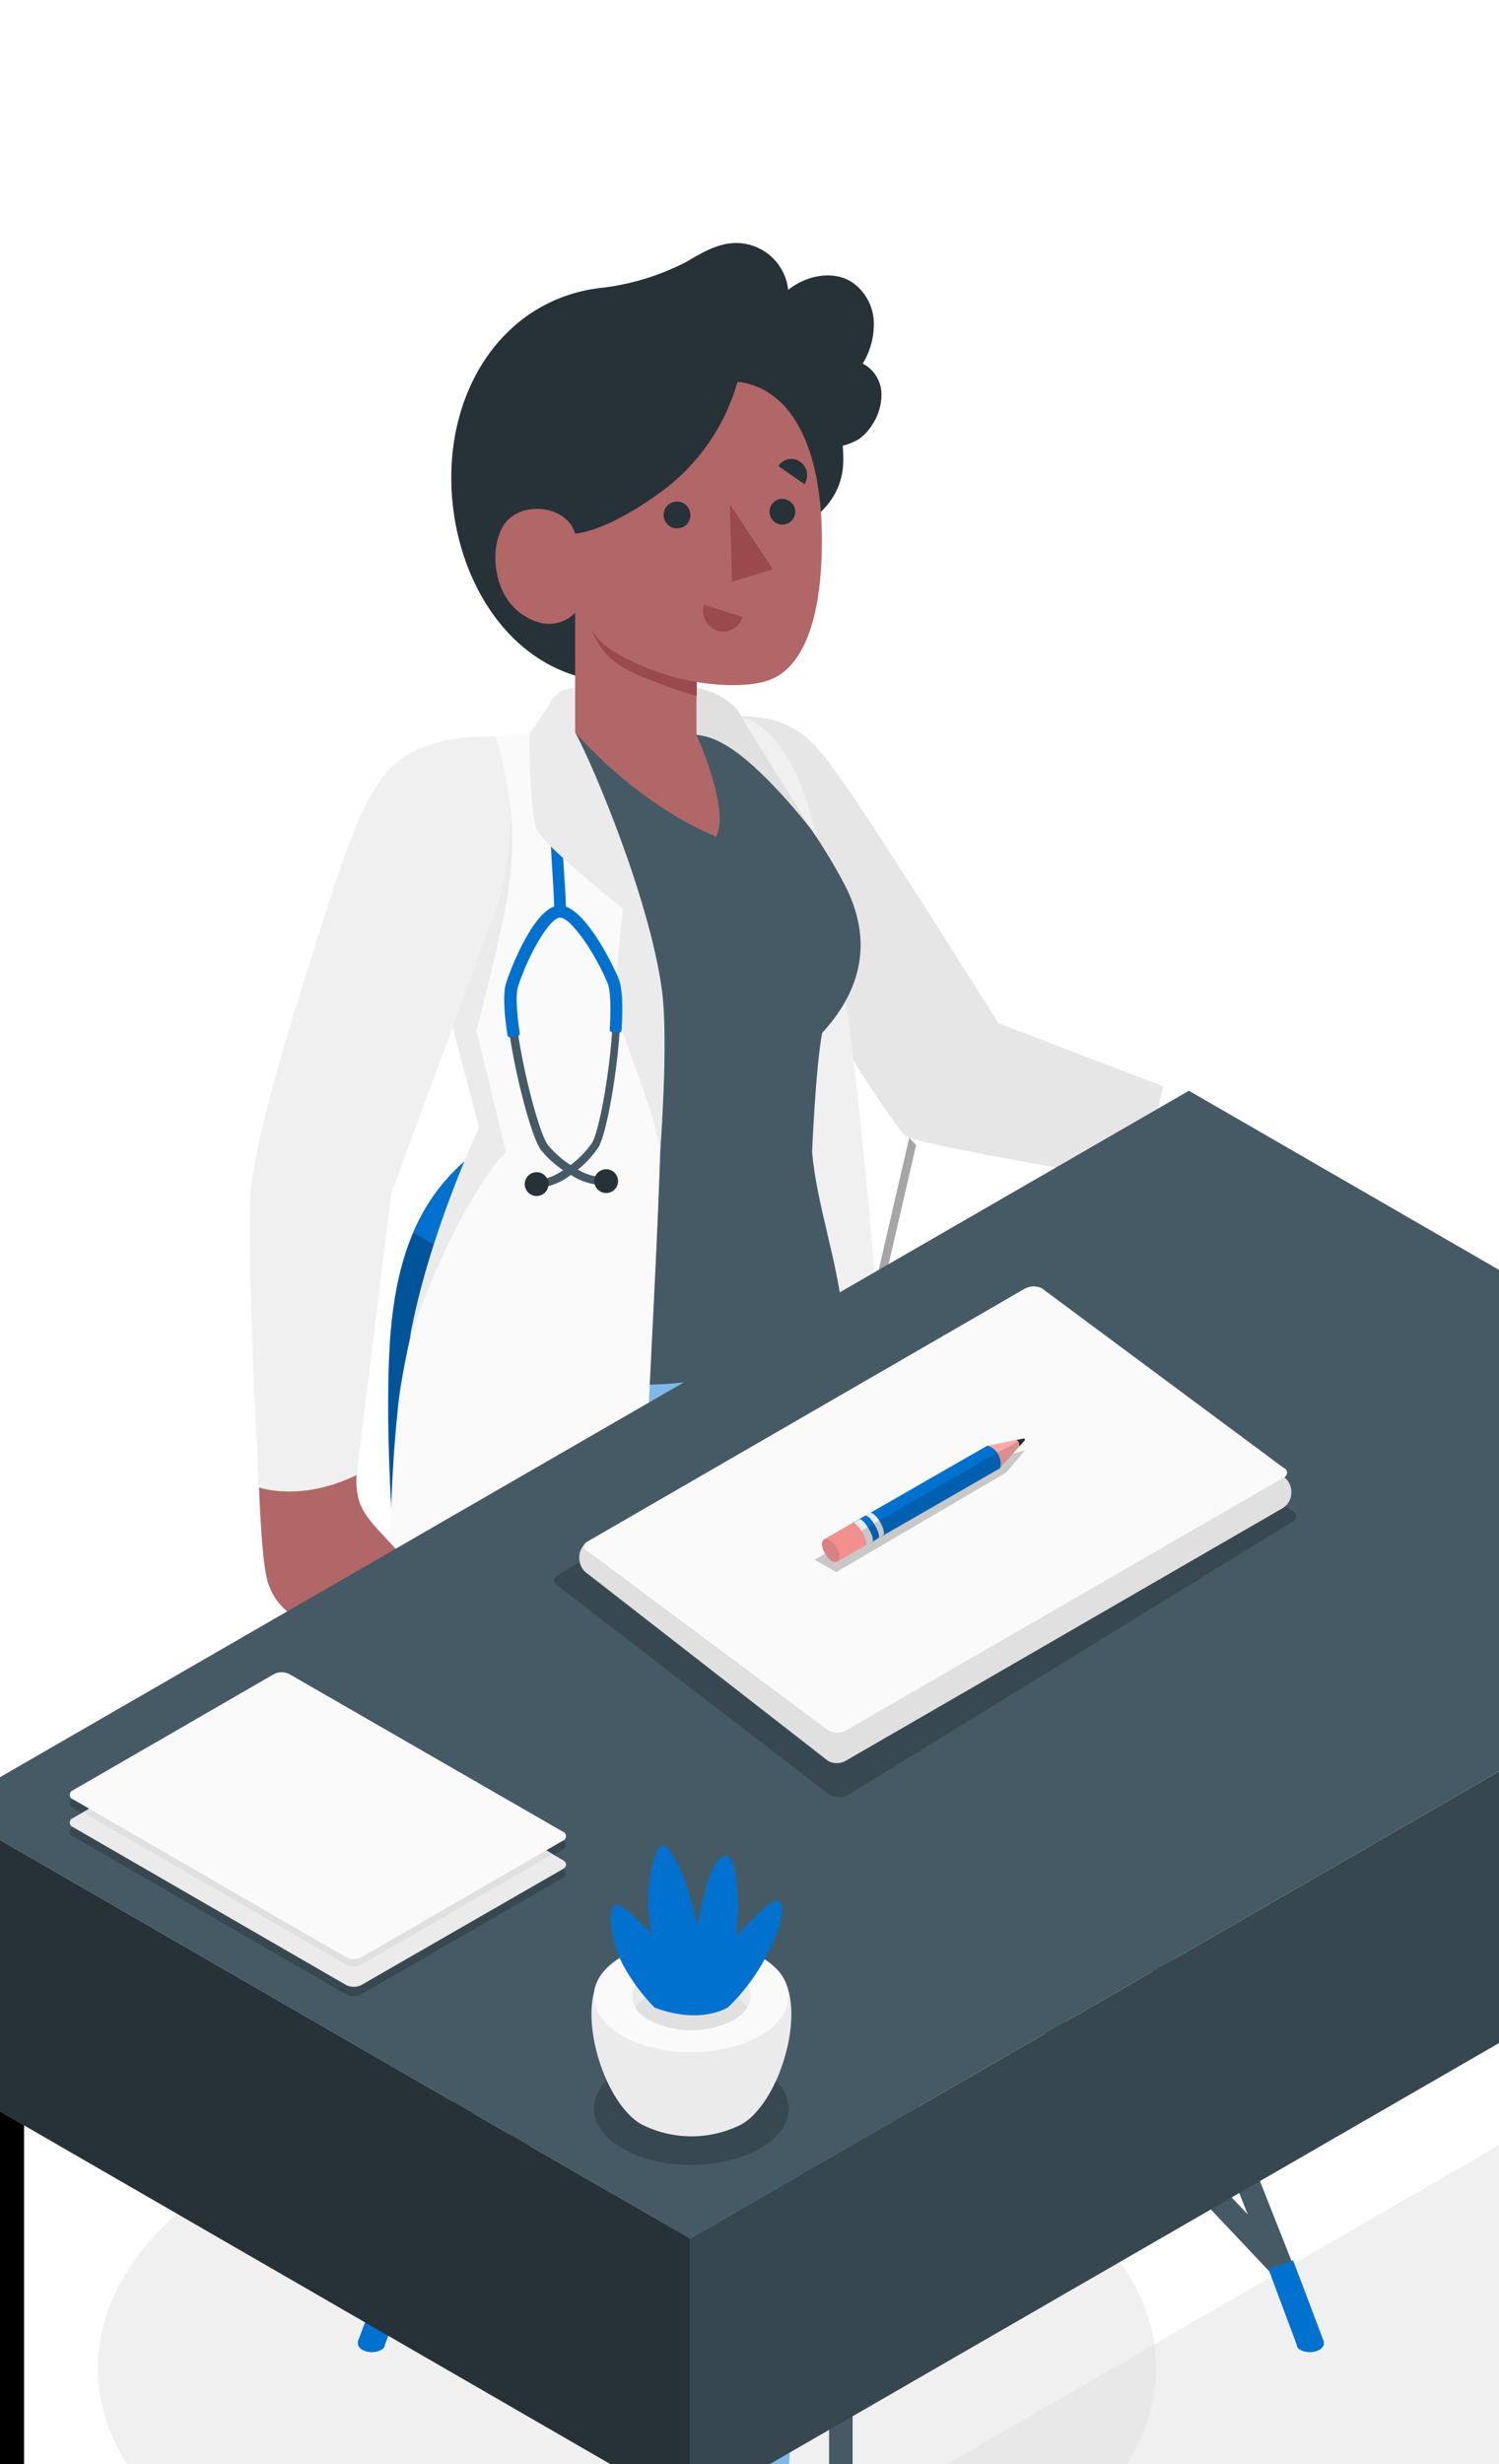 <svg width="56" height="92" viewBox="0 0 69 96" fill="none" xmlns="http://www.w3.org/2000/svg">
<g filter="url(#filter0_d_976_6042)">
<path d="M28.858 111.743C42.31 111.743 53.215 105.705 53.215 98.257C53.215 90.808 42.31 84.769 28.858 84.769C15.405 84.769 4.5 90.808 4.5 98.257C4.5 105.705 15.405 111.743 28.858 111.743Z" fill="#E0E0E0" fill-opacity="0.48"/>
<path d="M13.964 120.51L52.135 142.541C52.331 142.64 52.546 142.691 52.765 142.691C52.983 142.691 53.199 142.64 53.395 142.541L120.895 103.568C120.97 103.542 121.036 103.493 121.082 103.428C121.129 103.363 121.154 103.284 121.154 103.204C121.154 103.124 121.129 103.046 121.082 102.981C121.036 102.916 120.97 102.867 120.895 102.841L82.724 80.809C82.529 80.711 82.314 80.66 82.096 80.66C81.878 80.66 81.663 80.711 81.468 80.809L13.964 119.783C13.889 119.809 13.823 119.858 13.777 119.923C13.73 119.988 13.706 120.066 13.706 120.146C13.706 120.226 13.73 120.304 13.777 120.37C13.823 120.435 13.889 120.484 13.964 120.51Z" fill="#E0E0E0" fill-opacity="0.48"/>
<path d="M38.704 110.068C38.633 110.068 38.562 110.054 38.496 110.026C38.43 109.999 38.37 109.959 38.32 109.908C38.27 109.858 38.23 109.798 38.203 109.731C38.176 109.665 38.162 109.595 38.163 109.523V74.69C38.163 74.546 38.22 74.409 38.321 74.307C38.423 74.206 38.56 74.148 38.704 74.148C38.848 74.148 38.986 74.206 39.087 74.307C39.189 74.409 39.246 74.546 39.246 74.69V109.523C39.246 109.667 39.189 109.805 39.087 109.907C38.986 110.009 38.848 110.067 38.704 110.068Z" fill="#455A64"/>
<path d="M60.257 97.388C60.15 97.389 60.045 97.359 59.955 97.301C59.865 97.243 59.794 97.16 59.751 97.062L49.07 70.026C49.017 69.892 49.019 69.743 49.077 69.611C49.134 69.48 49.241 69.376 49.375 69.323C49.508 69.27 49.657 69.273 49.789 69.33C49.921 69.387 50.025 69.494 50.078 69.628L60.759 96.648C60.791 96.73 60.803 96.818 60.794 96.906C60.784 96.994 60.753 97.078 60.703 97.151C60.654 97.224 60.587 97.284 60.51 97.325C60.432 97.366 60.345 97.388 60.257 97.388Z" fill="#455A64"/>
<path d="M58.971 94.143C58.898 94.143 58.825 94.128 58.758 94.099C58.691 94.07 58.63 94.027 58.58 93.974L38.702 72.941L18.863 93.882C18.815 93.937 18.756 93.981 18.691 94.013C18.625 94.045 18.554 94.063 18.481 94.066C18.408 94.07 18.335 94.058 18.267 94.033C18.199 94.007 18.136 93.969 18.083 93.919C18.03 93.868 17.988 93.808 17.959 93.742C17.93 93.675 17.915 93.603 17.914 93.53C17.913 93.457 17.927 93.385 17.955 93.317C17.983 93.25 18.025 93.189 18.077 93.138L38.304 71.779C38.355 71.725 38.416 71.683 38.484 71.653C38.552 71.624 38.625 71.609 38.699 71.609C38.772 71.61 38.844 71.625 38.912 71.654C38.979 71.683 39.04 71.726 39.09 71.779L59.36 93.23C59.408 93.281 59.447 93.342 59.472 93.408C59.497 93.475 59.509 93.545 59.507 93.616C59.505 93.687 59.489 93.757 59.46 93.822C59.43 93.886 59.389 93.945 59.337 93.993C59.239 94.088 59.108 94.142 58.971 94.143Z" fill="#455A64"/>
<path d="M17.154 97.389C17.085 97.389 17.018 97.376 16.955 97.35C16.888 97.324 16.828 97.286 16.776 97.237C16.725 97.187 16.683 97.128 16.655 97.063C16.626 96.998 16.611 96.928 16.61 96.856C16.609 96.785 16.622 96.715 16.648 96.648L27.329 69.612C27.382 69.479 27.486 69.371 27.618 69.314C27.75 69.257 27.899 69.255 28.032 69.307C28.166 69.36 28.273 69.464 28.331 69.596C28.388 69.728 28.39 69.877 28.337 70.01L17.656 97.046C17.616 97.147 17.547 97.234 17.457 97.295C17.368 97.356 17.262 97.389 17.154 97.389Z" fill="#455A64"/>
<path d="M59.521 93.305L60.933 97.03C60.936 97.062 60.936 97.094 60.933 97.125V97.194C60.893 97.294 60.818 97.378 60.721 97.428C60.588 97.496 60.44 97.531 60.291 97.531C60.141 97.531 59.993 97.496 59.86 97.428C59.786 97.391 59.727 97.329 59.694 97.252V97.203L58.389 93.709L59.521 93.305Z" fill="#0071CE"/>
<path d="M17.887 93.305L16.475 97.03C16.472 97.062 16.472 97.094 16.475 97.125C16.471 97.148 16.471 97.171 16.475 97.194C16.513 97.296 16.589 97.38 16.687 97.428C16.82 97.496 16.967 97.531 17.116 97.531C17.265 97.531 17.412 97.496 17.545 97.428C17.621 97.393 17.68 97.33 17.711 97.252V97.203L19.036 93.709L17.887 93.305Z" fill="#0071CE"/>
<path d="M59.099 71.279C59.099 70.46 58.381 69.592 56.867 68.61C54.071 66.796 47.827 63.155 43.915 60.986C43.914 60.978 43.91 60.971 43.904 60.965C43.898 60.96 43.89 60.957 43.882 60.956C40.871 59.129 38.062 50.428 35.981 43.819C35.27 41.564 34.402 40.288 33.371 39.688C33.126 39.548 32.222 39.052 32.02 38.931C29.978 37.705 27.293 39.176 23.952 41.006C20.872 42.69 18.468 44.846 17.985 50.572C17.688 54.056 17.969 60.715 18.677 65.762C19.701 74.195 20.96 74.208 22.784 75.618C25.929 78.051 33.009 81.457 36 82.619C41.41 84.746 45.833 81.464 49.128 79.836C52.149 78.31 55.066 76.586 57.859 74.675C58.684 74.078 59.111 73.471 59.102 72.832C59.092 72.58 59.099 71.543 59.099 71.279Z" fill="#0071CE"/>
<path opacity="0.25" d="M59.099 71.279C59.099 70.46 58.381 69.592 56.867 68.61C54.071 66.796 47.827 63.155 43.915 60.986C43.914 60.978 43.91 60.971 43.904 60.965C43.898 60.96 43.89 60.957 43.882 60.956C40.871 59.129 38.062 50.428 35.981 43.819C35.27 41.564 34.402 40.288 33.371 39.688C33.126 39.548 32.222 39.052 32.02 38.931C29.978 37.705 27.293 39.176 23.952 41.006C20.872 42.69 18.468 44.846 17.985 50.572C17.688 54.056 17.969 60.715 18.677 65.762C19.701 74.195 20.96 74.208 22.784 75.618C25.929 78.051 33.009 81.457 36 82.619C41.41 84.746 45.833 81.464 49.128 79.836C52.149 78.31 55.066 76.586 57.859 74.675C58.684 74.078 59.111 73.471 59.102 72.832C59.092 72.58 59.099 71.543 59.099 71.279Z" fill="black"/>
<path d="M33.249 39.62C31.223 38.556 28.59 40.001 25.334 41.786C23.25 42.931 21.471 44.285 20.392 46.82L19.034 46.024C20.114 43.499 21.889 42.145 23.967 41.006C27.311 39.176 29.993 37.705 32.039 38.931L33.249 39.62Z" fill="#0071CE"/>
<path d="M56.88 68.609C55.066 67.432 55.027 67.131 43.83 60.929C43.849 60.934 43.867 60.942 43.883 60.952C40.875 59.119 38.069 50.424 35.987 43.818C33.87 37.104 30.343 39.048 25.342 41.789C22.256 43.469 19.851 45.629 19.362 51.354C18.873 57.08 19.933 71.255 21.887 72.984C24.017 75.34 32.568 79.718 35.984 81.062C41.393 83.189 45.817 79.907 49.112 78.279C52.139 76.751 55.061 75.023 57.859 73.108C59.728 71.745 59.555 70.352 56.88 68.609Z" fill="#0071CE"/>
<g opacity="0.1">
<path d="M25.335 41.789C30.337 39.048 33.863 37.104 35.981 43.818C38.062 50.428 40.874 59.129 43.882 60.956C43.882 60.956 38.718 60.956 31.237 64.991C23.459 69.19 22.272 73.297 21.916 73.004C19.959 71.373 18.882 57.077 19.368 51.354C19.854 45.632 22.256 43.469 25.335 41.789Z" fill="black"/>
</g>
<path d="M34.112 22.262C36.721 22.334 37.462 23.378 39.035 25.625C40.607 27.873 45.958 36.391 45.958 36.391L53.536 39.301L52.538 43.722C52.538 43.722 42.408 42.006 41.746 41.618C41.083 41.23 36.151 33.103 36.151 33.103L34.112 22.262Z" fill="#E6E6E6"/>
<path d="M32.115 22.334C34.581 21.718 35.671 23.095 36.493 24.618C40.228 31.469 41.745 72.576 41.745 72.576C41.745 72.576 33.413 75.9 27.231 71.999L32.115 22.334Z" fill="#F0F0F0"/>
<path d="M40.058 92.986L38.499 98.92C38.499 98.92 36.701 99.981 35.151 98.937C33.922 98.108 33.996 97.126 33.996 97.126L34.068 96.232L34.244 89.332L40.058 92.986Z" fill="#B16668"/>
<path d="M38.819 50.094C41.367 58.974 45.671 74.066 44.464 78.764C43.55 82.284 39.57 95.138 39.57 95.138C38.033 95.354 34.892 95.696 33.668 93.005C33.358 88.636 32.282 58.974 32.282 58.974L38.819 50.094Z" fill="#0071CE"/>
<path opacity="0.4" d="M38.819 50.094C41.367 58.974 45.671 74.066 44.464 78.764C43.55 82.284 39.57 95.138 39.57 95.138C38.033 95.354 34.892 95.696 33.668 93.005C33.358 88.636 32.282 58.974 32.282 58.974L38.819 50.094Z" fill="white"/>
<path opacity="0.25" d="M32.296 58.959C33.913 57.431 35.417 55.786 36.795 54.039C36.795 54.039 36.469 56.143 33.569 59.044C33.569 59.044 38.429 77.767 38.4 80.755C38.371 83.744 36.769 94.458 36.769 94.458L32.296 58.959Z" fill="black"/>
<path d="M38.818 50.092C36.74 54.402 35.924 56.124 32.293 58.972C32.293 58.972 36.733 77.425 36.929 81.007C37.255 86.961 36.489 100.288 36.214 104.337C35.526 105.237 32.172 105.391 31.115 104.624C30.632 102.751 29.011 96.161 28.251 90.25C27.69 85.881 28.407 81.973 28.499 80.828C26.146 74.828 20.865 66.072 18.933 59.798C18.616 58.712 18.416 57.595 18.336 56.467C17.906 52.49 19.534 49.453 20.489 47.332L38.818 50.092Z" fill="#0071CE"/>
<g opacity="0.5">
<path d="M38.82 50.092C36.742 54.402 35.926 56.124 32.295 58.972C32.295 58.972 36.735 77.425 36.931 81.007C37.257 86.961 36.491 100.288 36.217 104.337C35.528 105.237 32.175 105.391 31.117 104.624C30.635 102.751 29.013 96.161 28.253 90.25C27.692 85.881 28.41 81.973 28.501 80.828C26.149 74.828 20.867 66.072 18.935 59.798C18.619 58.712 18.418 57.595 18.338 56.467C17.908 52.49 19.536 49.453 20.492 47.332L38.82 50.092Z" fill="white"/>
</g>
<path d="M30.192 14.902L28.479 20.693C23.716 20.693 20.773 16.054 20.773 11.291C20.773 6.508 23.82 2.512 28.603 2.512H30.156C34.938 2.512 38.818 5.686 38.818 10.472C38.818 13.588 34.955 14.902 30.192 14.902Z" fill="#263238"/>
<path d="M39.712 6.05C40.078 5.453 40.254 4.759 40.218 4.06C40.195 3.71 40.093 3.37 39.919 3.065C39.746 2.76 39.505 2.499 39.216 2.301C38.325 1.733 37.092 2.001 36.28 2.657C36.214 2.034 35.908 1.461 35.427 1.06C34.946 0.658 34.327 0.46 33.703 0.507C32.91 0.569 32.205 1.009 31.52 1.407C30.354 1.998 29.095 2.386 27.798 2.552L29.256 3.113C29.058 3.419 28.932 3.765 28.888 4.126C28.843 4.488 28.882 4.854 29.002 5.198C29.064 5.339 29.14 5.474 29.23 5.599C30.198 7.047 31.535 8.211 33.103 8.97C34.671 9.728 36.413 10.055 38.149 9.916C38.636 9.905 39.112 9.77 39.533 9.524C39.778 9.35 39.985 9.128 40.143 8.872C40.447 8.426 40.597 7.893 40.57 7.355C40.551 7.082 40.462 6.818 40.312 6.59C40.161 6.361 39.955 6.175 39.712 6.05Z" fill="#263238"/>
<path d="M26.475 23.016L23.352 23.342C21.281 23.848 20.345 24.761 20.133 26.604C20.035 27.459 19.516 29.736 20.24 32.591C20.893 35.175 22.648 41.501 22.648 41.501C22.648 41.501 20.381 47.187 19.317 50.094C26.683 54.9 35.776 53.001 38.83 50.094C38.572 47.347 37.6 44.786 37.381 42.336C37.381 42.336 37.538 38.506 37.841 36.845C40.174 34.304 39.874 31.87 38.82 29.909C36.889 26.285 33.975 23.104 33.035 23.107L26.475 23.016Z" fill="#455A64"/>
<path d="M32.072 20.957C33.006 21.185 33.733 21.564 34.111 22.262C34.49 22.96 37.443 27.609 37.443 27.609C37.443 27.609 35.061 24.474 33.267 23.525C32.9 23.311 32.494 23.175 32.072 23.127V20.957Z" fill="#E0E0E0"/>
<path d="M26.474 23.015C26.474 23.015 29.737 29.817 30.317 34.407C30.898 38.997 29.665 54.657 29.665 59.626C29.665 65.616 29.684 75.501 29.684 75.501C29.684 75.501 25.962 75.501 23.404 74.77C21.535 74.238 19.32 73.282 17.979 71.681C17.979 71.681 17.613 59.42 18.383 53.581C19.111 48.034 22.063 41.203 22.063 41.203L18.279 26.776C18.279 26.776 18.455 24.297 20.788 23.602C22.996 22.936 26.474 23.015 26.474 23.015Z" fill="#FAFAFA"/>
<path d="M23.405 25.984L19.542 31.638L22.051 41.197C22.051 41.197 19.722 46.114 18.863 50.874C21.19 44.293 23.291 42.319 23.291 42.319L21.927 36.754C21.927 36.754 22.407 35.002 23.075 32.013C23.744 29.025 23.633 27.293 23.405 25.984Z" fill="#EBEBEB"/>
<path d="M25.515 31.314C25.515 31.03 25.489 30.417 25.44 29.64C25.198 25.853 25.087 22.427 26.366 22.137L26.48 22.659C25.544 22.861 25.854 27.751 25.971 29.591C26.024 30.384 26.063 31.007 26.05 31.32L25.515 31.314Z" fill="#0071CE"/>
<path d="M26.473 20.957C26.235 20.958 26.002 21.025 25.799 21.149C25.596 21.273 25.431 21.45 25.322 21.662C25.015 22.184 24.369 23.061 24.369 23.061C24.369 23.061 24.346 26.539 24.695 27.443C24.995 28.226 28.682 31.126 28.682 31.126C28.682 31.126 28.323 34.196 28.294 35.269C28.264 36.343 30.157 40.235 30.388 42.32C30.388 42.32 30.78 37.256 30.473 34.904C29.935 30.81 27.38 24.686 26.473 23.009V20.957Z" fill="#EBEBEB"/>
<path d="M24.741 43.983H24.695V43.611C25.138 43.574 25.562 43.416 25.922 43.154C25.538 42.899 25.195 42.588 24.904 42.231C24.3 41.451 22.982 35.889 23.39 34.594C23.716 33.507 24.796 31.11 25.749 31.07H25.771C26.721 31.07 27.967 33.334 28.398 34.378C28.913 35.638 28.072 41.292 27.537 42.117C27.277 42.499 26.962 42.839 26.6 43.125C26.978 43.359 27.415 43.481 27.86 43.477L27.905 43.846C27.326 43.856 26.758 43.691 26.274 43.373C25.83 43.717 25.299 43.928 24.741 43.983ZM25.788 31.439C25.23 31.462 24.228 33.24 23.772 34.701C23.396 35.892 24.666 41.275 25.223 41.999C25.52 42.358 25.871 42.667 26.264 42.916C26.642 42.635 26.973 42.295 27.243 41.908C27.739 41.142 28.548 35.67 28.068 34.516C27.488 33.129 26.349 31.439 25.788 31.439Z" fill="#455A64"/>
<path d="M28.45 43.635C28.454 43.743 28.426 43.85 28.37 43.943C28.314 44.035 28.231 44.109 28.133 44.155C28.034 44.2 27.925 44.216 27.817 44.199C27.71 44.182 27.611 44.134 27.531 44.061C27.451 43.987 27.395 43.892 27.369 43.787C27.344 43.681 27.35 43.571 27.387 43.469C27.425 43.367 27.491 43.279 27.579 43.215C27.666 43.151 27.77 43.114 27.879 43.11C28.024 43.104 28.165 43.157 28.272 43.255C28.379 43.353 28.443 43.49 28.45 43.635Z" fill="#263238"/>
<path d="M25.249 43.772C25.254 43.88 25.226 43.987 25.169 44.08C25.113 44.172 25.03 44.246 24.932 44.291C24.834 44.337 24.724 44.352 24.617 44.336C24.51 44.319 24.41 44.271 24.331 44.197C24.251 44.124 24.195 44.029 24.169 43.923C24.143 43.818 24.15 43.708 24.187 43.606C24.224 43.504 24.291 43.416 24.378 43.352C24.466 43.288 24.57 43.251 24.678 43.247C24.75 43.243 24.822 43.255 24.89 43.279C24.958 43.304 25.02 43.342 25.073 43.391C25.126 43.44 25.169 43.498 25.199 43.564C25.229 43.629 25.246 43.7 25.249 43.772Z" fill="#263238"/>
<path d="M28.504 36.829L28.178 36.807C28.162 36.806 28.146 36.802 28.131 36.795C28.117 36.788 28.104 36.778 28.094 36.765C28.084 36.753 28.076 36.739 28.071 36.724C28.066 36.708 28.065 36.692 28.067 36.676C28.129 35.632 28.096 34.862 27.969 34.556C27.414 33.205 26.272 31.515 25.773 31.535C25.274 31.554 24.276 33.339 23.838 34.732C23.741 35.058 23.77 35.818 23.923 36.852C23.928 36.884 23.92 36.917 23.901 36.943C23.882 36.969 23.854 36.987 23.822 36.992L23.496 37.041C23.48 37.044 23.463 37.043 23.447 37.039C23.431 37.034 23.416 37.027 23.403 37.017C23.39 37.007 23.379 36.995 23.371 36.98C23.363 36.966 23.358 36.95 23.356 36.934C23.183 35.772 23.163 34.976 23.29 34.562C23.525 33.818 24.625 31.022 25.734 30.973C26.843 30.924 28.178 33.619 28.474 34.343C28.638 34.741 28.686 35.538 28.611 36.712C28.61 36.741 28.599 36.769 28.579 36.79C28.559 36.812 28.533 36.826 28.504 36.829Z" fill="#0071CE"/>
<path d="M15.644 65.261C16.212 65.793 16.522 66.508 17.106 67.565C17.69 68.622 20.57 68.723 20.799 65.751C20.972 63.513 20.189 62.756 18.619 61.014C16.972 59.18 16.336 58.88 16.411 57.18C16.453 56.342 17.716 44.206 17.716 44.206L21.869 32.764C21.869 32.764 23.37 27.417 22.616 23.691C22.616 23.691 19.924 23.473 18.023 25.371C15.801 27.59 13.285 38.558 12.731 40.773C11.932 43.58 11.583 46.496 11.697 49.412C11.827 52.972 11.84 60.41 12.313 62.051C12.786 63.692 14.114 63.829 15.644 65.261Z" fill="#B16668"/>
<path d="M22.801 23.199C22.801 23.199 19.94 23.02 18.266 24.39C16.593 25.76 15.552 29.59 14.322 33.417C13.092 37.244 11.996 40.973 11.591 43.655C11.265 45.899 11.918 57.748 11.918 57.748C11.918 57.748 13.823 58.44 16.41 57.181L18.012 44.219L22.808 31.209C23.692 28.611 23.689 25.795 22.801 23.199Z" fill="#F0F0F0"/>
<path d="M33.948 6.887C36.127 7.112 37.948 9.428 37.827 14.684C37.723 19.14 36.278 20.23 35.543 20.556C34.809 20.883 33.42 20.925 32.062 20.697V23.127C32.062 23.127 33.628 26.579 32.963 27.812C29.247 26.279 26.474 23.016 26.474 23.016V17.509C26.474 17.509 25.557 18.596 24.056 17.601C22.556 16.606 22.497 14.136 23.371 13.248C24.245 12.361 26.125 12.645 26.474 13.868C26.474 13.868 27.779 13.836 30.183 12.123C32.013 10.872 33.345 9.019 33.948 6.887Z" fill="#B16668"/>
<path d="M31.776 12.973C31.784 13.053 31.775 13.133 31.75 13.21C31.726 13.286 31.686 13.357 31.634 13.418C31.581 13.478 31.517 13.528 31.445 13.564C31.374 13.6 31.295 13.62 31.215 13.625C31.093 13.636 30.971 13.61 30.863 13.551C30.756 13.492 30.669 13.402 30.613 13.293C30.556 13.184 30.534 13.06 30.549 12.939C30.563 12.817 30.614 12.702 30.694 12.609C30.773 12.516 30.879 12.449 30.998 12.417C31.116 12.384 31.241 12.388 31.357 12.427C31.474 12.466 31.576 12.539 31.65 12.636C31.725 12.733 31.769 12.851 31.776 12.973Z" fill="#263238"/>
<path d="M32.403 17.141L34.171 17.705C34.14 17.823 34.084 17.934 34.009 18.03C33.933 18.127 33.839 18.207 33.732 18.266C33.625 18.325 33.507 18.362 33.385 18.374C33.263 18.387 33.14 18.374 33.023 18.338C32.786 18.256 32.589 18.086 32.474 17.863C32.359 17.64 32.333 17.382 32.403 17.141Z" fill="#9A4A4D"/>
<path d="M37.031 11.595L35.831 10.764C35.881 10.683 35.947 10.613 36.026 10.559C36.104 10.504 36.193 10.466 36.286 10.448C36.38 10.429 36.476 10.429 36.569 10.448C36.663 10.468 36.751 10.506 36.829 10.561C36.99 10.674 37.101 10.845 37.138 11.037C37.176 11.23 37.138 11.43 37.031 11.595Z" fill="#263238"/>
<path d="M36.608 12.857C36.609 12.973 36.576 13.088 36.513 13.185C36.449 13.283 36.359 13.36 36.252 13.407C36.145 13.454 36.028 13.468 35.913 13.448C35.798 13.428 35.692 13.375 35.607 13.295C35.522 13.215 35.463 13.112 35.436 12.999C35.41 12.886 35.417 12.767 35.457 12.658C35.497 12.548 35.569 12.453 35.663 12.384C35.757 12.315 35.868 12.276 35.985 12.27C36.064 12.267 36.144 12.28 36.218 12.309C36.292 12.337 36.361 12.379 36.419 12.434C36.476 12.488 36.523 12.554 36.556 12.627C36.588 12.699 36.606 12.777 36.608 12.857Z" fill="#263238"/>
<path d="M33.596 12.52L33.691 16.089L35.57 15.508L33.596 12.52Z" fill="#9A4A4D"/>
<path d="M32.072 20.694C30.637 20.508 27.691 19.418 27.231 18.25C27.415 18.84 27.776 19.36 28.265 19.738C29.146 20.495 32.072 21.343 32.072 21.343V20.694Z" fill="#9A4A4D"/>
<path opacity="0.35" d="M42.17 42.003L38.265 58.88L37.949 58.544L41.851 41.664L42.17 42.003Z" fill="black"/>
<g opacity="0.2">
<path d="M49.657 48.667C49.788 48.993 50.874 49.73 52.45 49.6L52.714 48.621L49.657 48.667Z" fill="black"/>
</g>
<path d="M54.773 41.028C54.773 41.028 54.27 42.881 54.14 43.347C54.009 43.814 51.686 44.887 50.522 45.034C48.297 45.311 48.045 45.794 48.581 47.373C49.073 48.828 50.522 49.379 52.531 49.141C53.471 49.03 54.773 48.195 55.285 46.737C55.937 44.877 55.585 42.887 55.843 41.801C56.1 40.714 55.34 40.382 54.773 41.028Z" fill="#B16668"/>
<path d="M31.762 92.303L-2.5 72.522L54.727 39.5L88.986 59.28L31.762 92.303Z" fill="#455A64"/>
<path d="M-2.5 72.523V112.084L-0.696 113.125V86.056L29.958 103.755V130.823L31.762 131.864V92.304L-2.5 72.523Z" fill="#263238"/>
<path d="M-0.696 113.123L1.108 112.083V87.095L-0.696 86.055V113.123Z" fill="black"/>
<path d="M31.763 131.864L33.568 130.824V103.755L87.186 72.817V99.886L88.987 98.845V59.281L31.763 92.304V131.864Z" fill="#37474F"/>
<g opacity="0.2">
<path d="M28.65 84.499C26.898 85.508 26.898 87.145 28.65 88.157C30.402 89.168 33.217 89.165 34.982 88.157C36.747 87.149 36.731 85.508 34.982 84.499C33.234 83.491 30.405 83.488 28.65 84.499Z" fill="black"/>
</g>
<g opacity="0.2">
<path d="M3.353 72.501L15.926 79.767C16.036 79.823 16.157 79.853 16.28 79.853C16.404 79.853 16.525 79.823 16.634 79.767L25.896 74.42C25.939 74.405 25.976 74.378 26.002 74.341C26.029 74.305 26.043 74.261 26.043 74.216C26.043 74.171 26.029 74.127 26.002 74.09C25.976 74.054 25.939 74.026 25.896 74.012L13.316 66.743C13.207 66.689 13.085 66.66 12.963 66.66C12.84 66.66 12.719 66.689 12.608 66.743L3.346 72.094C3.157 72.204 3.157 72.387 3.353 72.501Z" fill="black"/>
</g>
<g opacity="0.2">
<path d="M3.351 73.798L15.925 81.064C16.034 81.12 16.155 81.15 16.279 81.15C16.402 81.15 16.523 81.12 16.633 81.064L25.895 75.717C26.09 75.602 26.09 75.42 25.895 75.309L13.315 68.04C13.205 67.985 13.084 67.957 12.961 67.957C12.838 67.957 12.717 67.985 12.607 68.04L3.351 73.387C3.309 73.403 3.272 73.43 3.247 73.467C3.221 73.504 3.207 73.548 3.207 73.593C3.207 73.638 3.221 73.681 3.247 73.718C3.272 73.755 3.309 73.783 3.351 73.798Z" fill="black"/>
</g>
<path d="M3.355 73.373L15.928 80.638C16.038 80.694 16.159 80.724 16.282 80.724C16.405 80.724 16.527 80.694 16.636 80.638L25.912 75.304C26.107 75.19 26.107 75.007 25.912 74.896L13.318 67.614C13.208 67.56 13.087 67.531 12.964 67.531C12.842 67.531 12.72 67.56 12.611 67.614L3.355 72.961C3.313 72.977 3.276 73.005 3.25 73.041C3.225 73.078 3.211 73.122 3.211 73.167C3.211 73.212 3.225 73.256 3.25 73.293C3.276 73.329 3.313 73.357 3.355 73.373Z" fill="#EBEBEB"/>
<path d="M12.615 67.617L3.819 72.696L15.926 79.694C16.036 79.749 16.157 79.777 16.28 79.777C16.403 79.777 16.524 79.749 16.634 79.694L25.443 74.615L13.316 67.617C13.207 67.563 13.087 67.535 12.965 67.535C12.844 67.535 12.724 67.563 12.615 67.617Z" fill="#E0E0E0"/>
<path d="M3.355 72.094L15.928 79.359C16.038 79.416 16.159 79.445 16.282 79.445C16.405 79.445 16.527 79.416 16.636 79.359L25.912 73.999C25.954 73.984 25.99 73.956 26.016 73.919C26.042 73.882 26.056 73.839 26.056 73.794C26.056 73.749 26.042 73.705 26.016 73.668C25.99 73.631 25.954 73.603 25.912 73.588L13.318 66.336C13.209 66.279 13.088 66.25 12.964 66.25C12.841 66.25 12.72 66.279 12.611 66.336L3.355 71.683C3.313 71.698 3.276 71.726 3.25 71.763C3.225 71.8 3.211 71.844 3.211 71.888C3.211 71.933 3.225 71.977 3.25 72.014C3.276 72.051 3.313 72.079 3.355 72.094Z" fill="#FAFAFA"/>
<g opacity="0.2">
<path d="M25.675 62.276L38.193 71.899C38.323 71.965 38.467 72 38.613 72C38.759 72 38.903 71.965 39.033 71.899L59.49 59.328C59.541 59.311 59.586 59.279 59.617 59.235C59.649 59.192 59.666 59.14 59.666 59.087C59.666 59.033 59.649 58.981 59.617 58.938C59.586 58.895 59.541 58.862 59.49 58.845L46.976 49.221C46.845 49.155 46.701 49.121 46.554 49.121C46.408 49.121 46.263 49.155 46.132 49.221L25.675 61.793C25.624 61.81 25.58 61.842 25.548 61.885C25.517 61.929 25.5 61.981 25.5 62.034C25.5 62.087 25.517 62.14 25.548 62.183C25.58 62.226 25.624 62.259 25.675 62.276Z" fill="black"/>
</g>
<path d="M26.666 61.057V60.904C26.675 60.773 26.714 60.645 26.781 60.532C26.848 60.419 26.94 60.323 27.051 60.252L47.206 48.605C47.326 48.544 47.458 48.512 47.591 48.512C47.725 48.512 47.857 48.544 47.976 48.605L59.056 57.236C59.166 57.308 59.258 57.404 59.324 57.517C59.391 57.631 59.431 57.758 59.441 57.889V58.042C59.431 58.173 59.392 58.3 59.325 58.414C59.258 58.527 59.166 58.623 59.056 58.694L38.9 70.341C38.781 70.402 38.649 70.434 38.515 70.434C38.381 70.434 38.249 70.402 38.13 70.341L27.051 61.723C26.939 61.65 26.846 61.551 26.779 61.436C26.713 61.32 26.674 61.191 26.666 61.057Z" fill="#E0E0E0"/>
<path d="M27.051 60.683L38.149 68.941C38.269 69 38.4 69.031 38.534 69.031C38.667 69.031 38.799 69 38.919 68.941L59.087 57.294C59.133 57.278 59.173 57.248 59.202 57.208C59.23 57.168 59.245 57.12 59.245 57.072C59.245 57.023 59.23 56.975 59.202 56.936C59.173 56.896 59.133 56.866 59.087 56.85L47.964 48.593C47.844 48.532 47.712 48.5 47.579 48.5C47.445 48.5 47.313 48.532 47.194 48.593L27.038 60.24C26.993 60.257 26.953 60.288 26.926 60.329C26.899 60.369 26.885 60.417 26.887 60.466C26.888 60.515 26.905 60.562 26.934 60.601C26.964 60.64 27.005 60.669 27.051 60.683Z" fill="#FAFAFA"/>
<path d="M34.712 86.587C36.255 85.011 37.162 81.074 35.655 79.824H27.998C26.491 81.074 27.398 85.008 28.941 86.584L28.983 86.63L29.035 86.682L29.176 86.806L29.212 86.835L29.329 86.923C29.394 86.969 29.463 87.011 29.528 87.05C30.241 87.412 31.03 87.601 31.83 87.601C32.63 87.601 33.418 87.412 34.131 87.05C34.2 87.011 34.267 86.968 34.33 86.92L34.441 86.838L34.487 86.803C34.533 86.763 34.578 86.724 34.621 86.682L34.683 86.623L34.712 86.587Z" fill="#EBEBEB"/>
<path d="M28.65 79.32C26.898 80.328 26.898 81.966 28.65 82.977C30.402 83.988 33.217 83.985 34.982 82.977C36.747 81.969 36.731 80.328 34.982 79.32C33.234 78.312 30.405 78.308 28.65 79.32Z" fill="#FAFAFA"/>
<path d="M29.896 80.034C28.832 80.651 28.832 81.646 29.896 82.259C30.493 82.563 31.153 82.722 31.823 82.722C32.492 82.722 33.152 82.563 33.749 82.259C34.813 81.646 34.813 80.651 33.749 80.034C33.152 79.732 32.492 79.574 31.823 79.574C31.153 79.574 30.493 79.732 29.896 80.034Z" fill="#EBEBEB"/>
<path d="M33.748 81.093C33.151 80.79 32.491 80.633 31.821 80.633C31.152 80.633 30.492 80.79 29.895 81.093C29.632 81.23 29.408 81.431 29.242 81.677C29.408 81.923 29.632 82.123 29.895 82.261C30.491 82.565 31.152 82.724 31.821 82.724C32.491 82.724 33.151 82.565 33.748 82.261C34.011 82.125 34.236 81.924 34.4 81.677C34.236 81.43 34.011 81.229 33.748 81.093Z" fill="#E0E0E0"/>
<path d="M30.131 81.677C29.586 81.124 29.117 80.501 28.738 79.824C28.085 78.686 27.974 77.162 28.307 76.973C28.64 76.784 29.994 78.307 29.994 78.307C29.869 77.663 29.82 77.006 29.85 76.35C29.909 75.335 30.153 74.415 30.444 74.229C30.734 74.043 31.387 75.322 31.664 76.249C31.941 77.175 32.108 77.939 32.108 77.939C32.221 77.216 32.388 76.503 32.607 75.805C32.933 74.843 33.259 74.624 33.491 74.722C33.722 74.82 33.886 75.263 33.954 76.546C33.979 77.157 33.96 77.77 33.895 78.379C33.895 78.379 34.375 77.854 34.904 77.345C35.487 76.787 35.735 76.692 35.902 76.816C36.068 76.94 36.114 77.795 35.213 79.426C34.765 80.257 34.191 81.013 33.51 81.668C33.51 81.668 32.261 82.483 30.131 81.677Z" fill="#0071CE"/>
<path opacity="0.2" d="M37.5 61.074L38.492 61.645L46.315 57.065L47.18 56.047L45.379 56.523L37.5 61.074Z" fill="black"/>
<path d="M45.45 55.827L47.117 55.501C47.128 55.499 47.138 55.5 47.148 55.505C47.158 55.51 47.166 55.517 47.171 55.526C47.176 55.535 47.179 55.546 47.178 55.557C47.177 55.567 47.173 55.577 47.166 55.586L46.031 56.864L45.45 55.827Z" fill="#FFA8A7"/>
<path d="M47.164 55.586C47.171 55.577 47.175 55.567 47.176 55.557C47.177 55.546 47.175 55.535 47.17 55.526C47.164 55.517 47.156 55.51 47.147 55.505C47.137 55.5 47.126 55.499 47.116 55.501L46.789 55.563C46.834 55.59 46.871 55.63 46.894 55.677C46.918 55.725 46.928 55.778 46.923 55.83V55.86L47.164 55.586Z" fill="#263238"/>
<path d="M39.832 60.428L39.969 60.35L40.136 60.258L46.031 56.866C46.086 56.683 46.07 56.486 45.985 56.314C45.941 56.196 45.87 56.09 45.776 56.005C45.682 55.92 45.569 55.86 45.447 55.828L39.539 59.218L39.212 59.397C39.438 59.306 40.028 60.321 39.832 60.428Z" fill="#0071CE"/>
<path d="M40.341 60.133L40.644 59.957C40.733 59.908 40.684 59.69 40.576 59.461C40.439 59.158 40.165 58.864 40.044 58.926L39.822 59.057L39.741 59.102C39.861 59.041 40.136 59.334 40.273 59.638C40.374 59.856 40.426 60.068 40.347 60.127L40.341 60.133Z" fill="#EBEBEB"/>
<path d="M40.417 60.086C40.625 59.975 40.028 58.944 39.816 59.055L39.513 59.231C39.722 59.12 40.319 60.151 40.11 60.262L40.417 60.086Z" fill="#0071CE"/>
<path d="M39.832 60.428L40.135 60.259C40.341 60.151 39.77 59.153 39.555 59.218L39.251 59.394C39.437 59.306 40.028 60.321 39.832 60.428Z" fill="#EBEBEB"/>
<path opacity="0.15" d="M47.173 55.526L47.117 55.5L45.907 56.153L39.653 59.741C39.653 59.722 39.633 59.722 39.627 59.741C39.803 60.019 39.937 60.368 39.819 60.426L39.956 60.348L40.123 60.257L46.031 56.864L47.163 55.585C47.17 55.577 47.175 55.567 47.176 55.557C47.178 55.547 47.177 55.536 47.173 55.526Z" fill="black"/>
<path d="M38.544 61.159L39.82 60.425C39.911 60.38 39.863 60.161 39.758 59.936C39.621 59.629 39.347 59.336 39.226 59.394L37.944 60.128C37.69 60.275 37.925 60.83 38.209 61.074C38.249 61.121 38.303 61.154 38.363 61.169C38.423 61.185 38.487 61.181 38.544 61.159Z" fill="#F28F8F"/>
<path opacity="0.1" d="M38.619 60.764C38.587 60.626 38.523 60.497 38.433 60.388C38.342 60.278 38.227 60.192 38.097 60.135C38.066 60.122 38.032 60.118 37.999 60.123C37.966 60.127 37.935 60.141 37.908 60.161C37.715 60.337 37.937 60.846 38.208 61.077C38.248 61.122 38.3 61.154 38.358 61.169C38.416 61.184 38.478 61.182 38.534 61.162C38.632 61.107 38.668 60.96 38.619 60.764Z" fill="black"/>
</g>
<defs>
<filter id="filter0_d_976_6042" x="-4.5" y="0.5" width="127.654" height="146.191" filterUnits="userSpaceOnUse" color-interpolation-filters="sRGB">
<feFlood flood-opacity="0" result="BackgroundImageFix"/>
<feColorMatrix in="SourceAlpha" type="matrix" values="0 0 0 0 0 0 0 0 0 0 0 0 0 0 0 0 0 0 127 0" result="hardAlpha"/>
<feOffset dy="2"/>
<feGaussianBlur stdDeviation="1"/>
<feComposite in2="hardAlpha" operator="out"/>
<feColorMatrix type="matrix" values="0 0 0 0 0 0 0 0 0 0 0 0 0 0 0 0 0 0 0.25 0"/>
<feBlend mode="normal" in2="BackgroundImageFix" result="effect1_dropShadow_976_6042"/>
<feBlend mode="normal" in="SourceGraphic" in2="effect1_dropShadow_976_6042" result="shape"/>
</filter>
</defs>
</svg>
